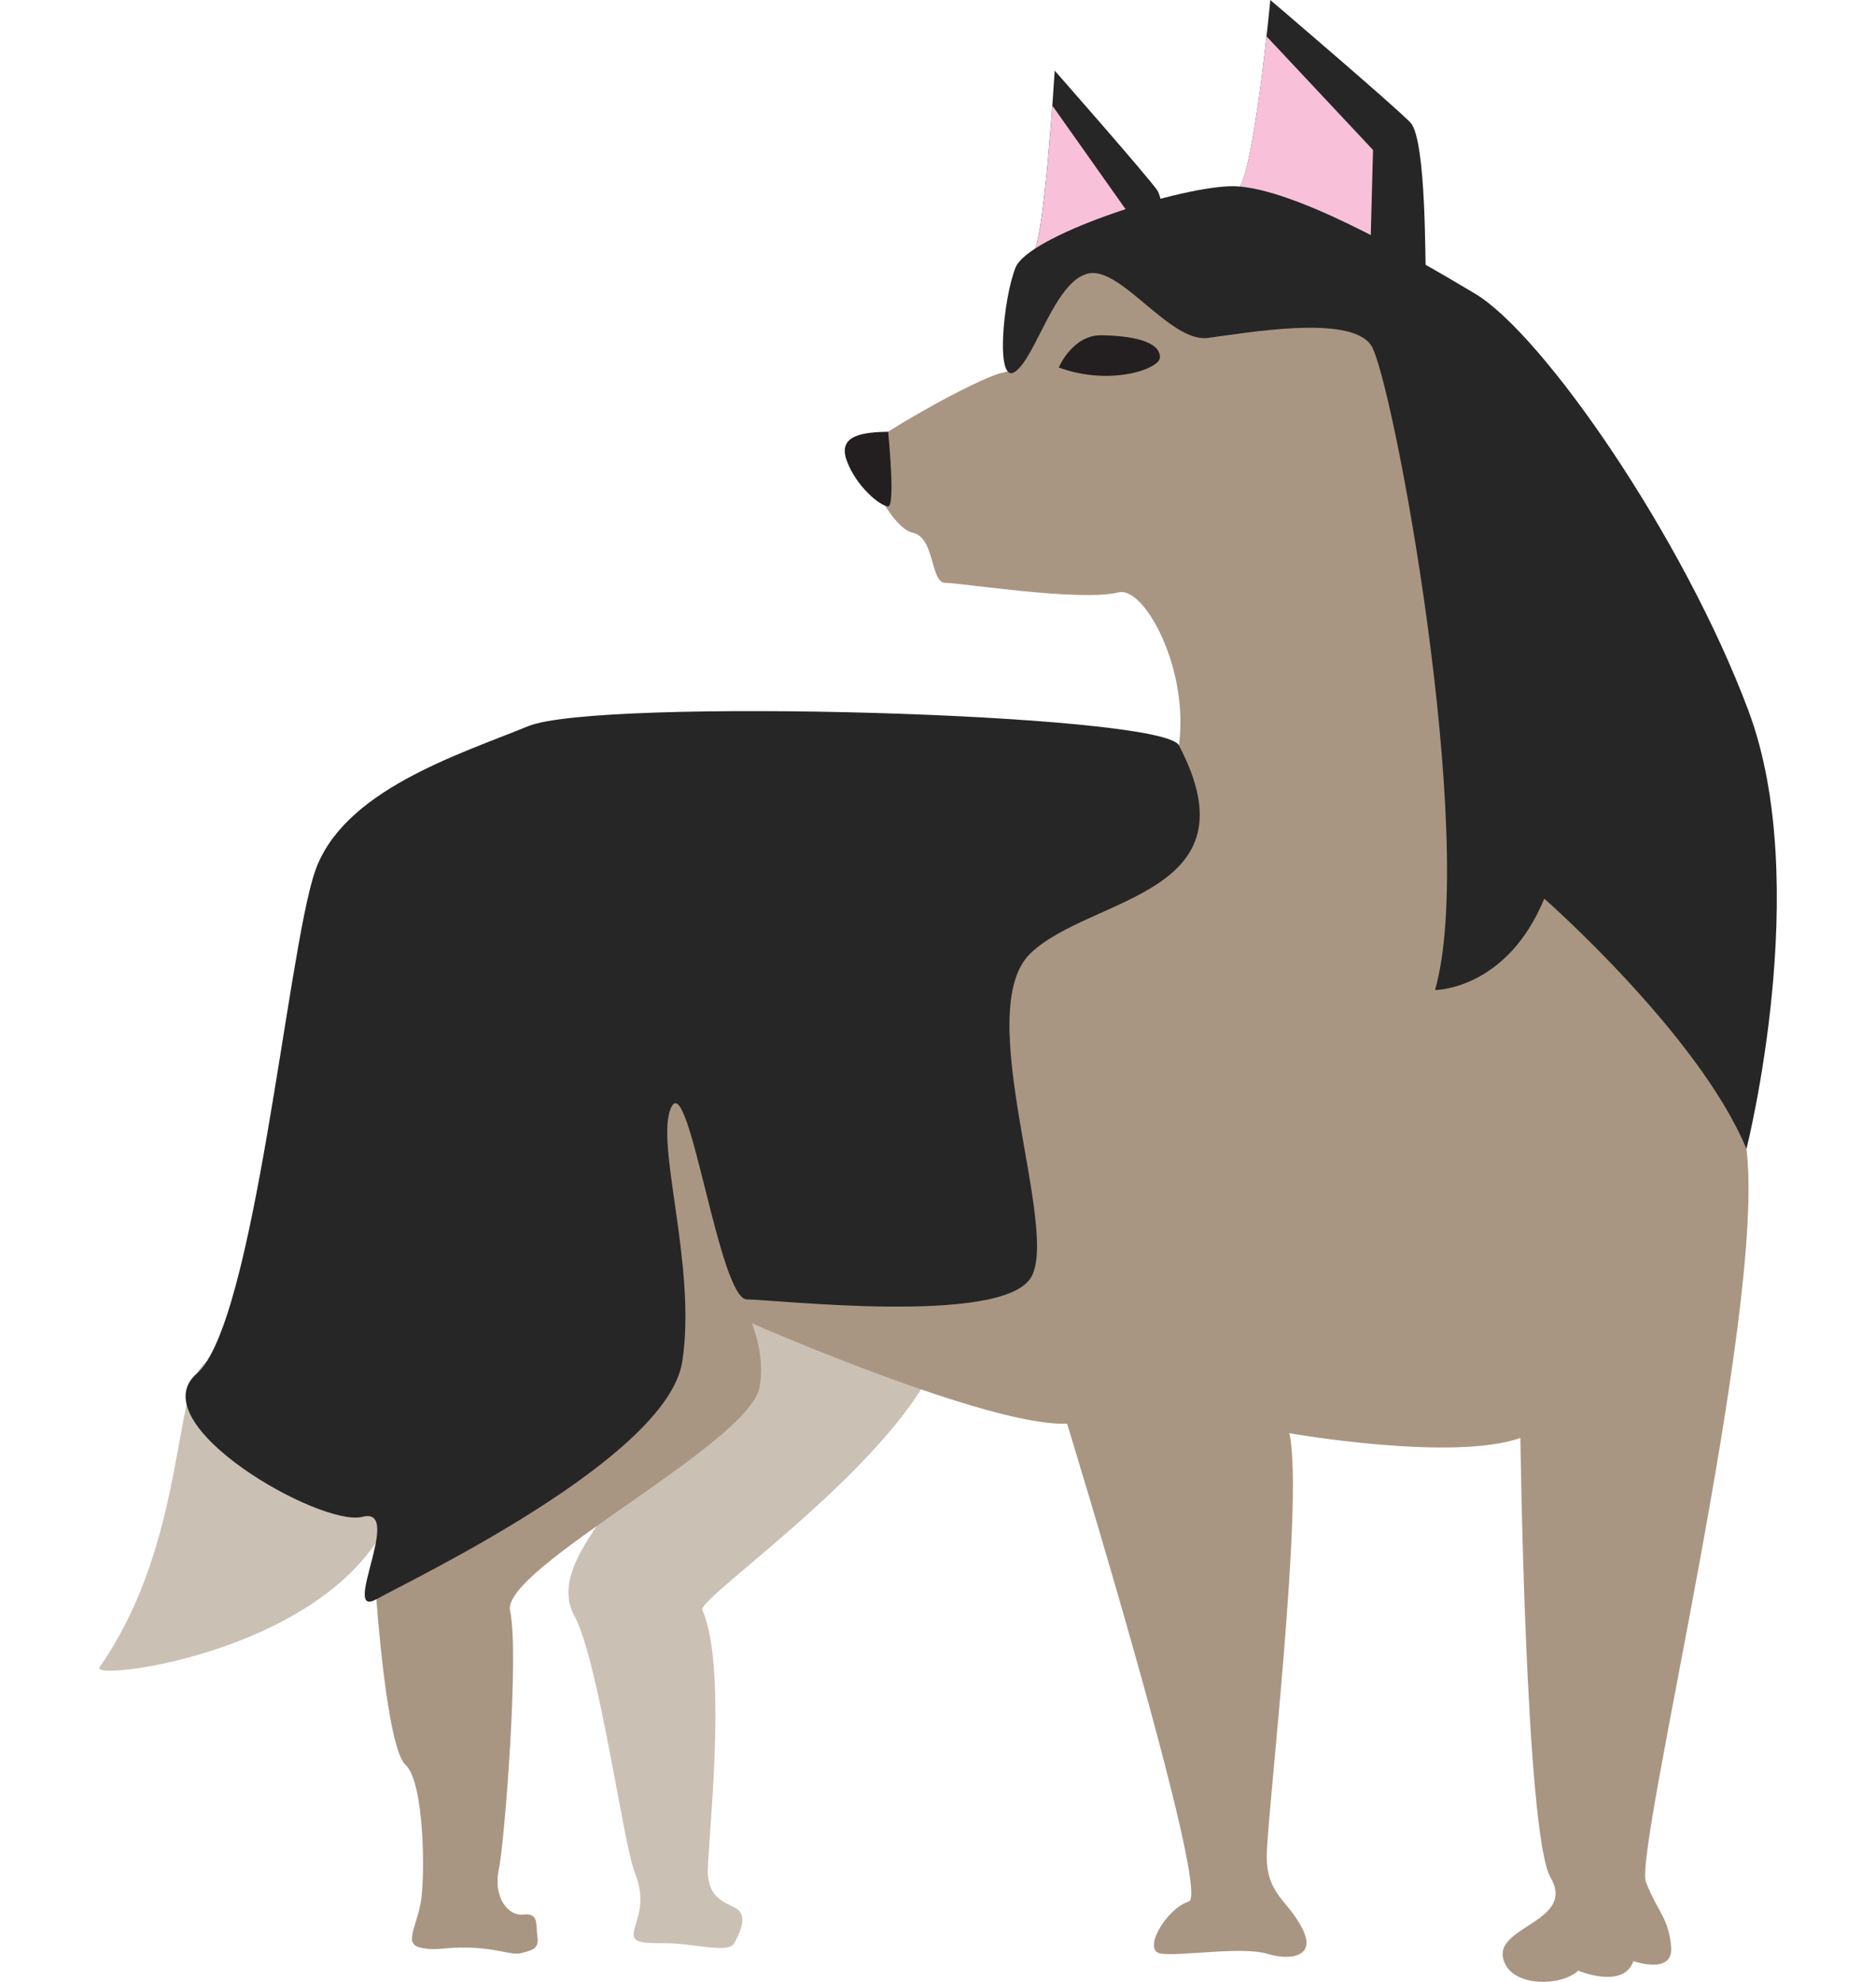<svg width="71" height="75" xmlns="http://www.w3.org/2000/svg" viewBox="0 0 1064.04 1256.88"><g id="Layer_2" data-name="Layer 2"><g id="Layer_2-2" data-name="Layer 2"><path d="M326.36,948.31c-1.49,12.93-40.62,47.72-25.09,76.12s31.06,144.3,38.23,162.48,2.39,27.27,0,36.36,3.58,9.09,20.31,9.09,39.43,6.82,43,0,9.56-18.18,0-22.72-15.53-8-16.73-20.46S399.64,1059,382.51,1021c-3.58-8,142.17-105.67,154.12-176.12s13.14-88.62-13.14-88.62-64.52-13.63-87.22,0-45.4,23.86-66.9,61.36S326.36,948.31,326.36,948.31Z" fill="#cbc0b4"/><path d="M679,211.16c-.51-2-.5-80.21-8.08-90.72s-64.89-75.66-64.89-75.66-6.61,110.31-13.92,115.74" fill="#262627"/><path d="M654.05,137,604.57,67h0c-2.36,32.5-7.22,89.68-12.43,93.55l58,33.79,3.42-.68Z" fill="#f8c1d9"/><path d="M841.46,171.7c-.67-2.1.51-83.24-9.84-94S742.79,0,742.79,0s-10.81,114.59-21,120.32" fill="#262627"/><path d="M807.93,95.11,740.38,23.05h0c-3.75,33.77-11.34,93.18-18.63,97.27l79.87,34.28,4.75-.75Z" fill="#f8c1d9"/><path d="M691.14,146.91c-23.89,10.6-82.83,10.6-90.79,39.39s-11.15,47-27.08,50-87.62,43.93-89.21,50,17.52,48.48,31.86,51.51,11.15,31.81,20.71,31.81,86,12.12,109.91,6.06,74.87,110.59,0,157.56S424.32,632.44,340.69,659.71,259.45,816.51,235.56,850.6s-59.74,163.61-59.74,163.61,6.57,94.3,18.52,105.1,12.55,71.58,9.56,87.49-10.75,26.13,0,28.4,13.74-.57,31.66,0,26.28,5.11,32.26,3.41,11.35-2.27,10.15-10.23,1.2-15.34-9-14.2-19.11-11.93-15.53-28.4,13.14-137.49,7.17-164.19S411.33,916.2,418.75,880.14c4.1-19.94-4.78-40.91-4.78-40.91s150.53,65.9,199.92,63.63c0,0,91.59,298.44,77.25,303s-30.26,31.44-17.52,33.14,51-4.73,66.91,0,31.85,1.7,22.3-16.48-22.3-21.21-22.3-45.45,23.89-225.72,14.33-268.14c0,0,103.54,18.18,146.55,3,0,0,3.19,251.48,19.12,278.75s-33.45,30.87-30.27,50.28,36.64,19.41,47.79,8.8c0,0,28.68,12.12,35.05-6.06,0,0,25.48,9.09,23.89-9.09s-8-21.21-15.93-40.9,76.46-362.07,63.72-465.09S1038.41,487.77,990.62,409,885.48,228.71,823.36,189.33,691.14,146.91,691.14,146.91Z" fill="#a99682"/><path d="M627.43,173.42c20.72-4.46,51.77,43.93,75.66,40.9s90-15.15,103.54,4.55,68.1,313.59,40.62,409c0,0,45.4,0,69.3-57.95,0,0,98,86,128.23,158.69,0,0,42.45-167.7,1.31-277.76S915.75,212.05,872.74,186.3s-119.47-69.69-156.11-68.18-127.43,31.82-135.4,51.51-13.14,75.75,0,65.9S606.32,178,627.43,173.42Z" fill="#262627"/><path d="M500.39,273.79s4.78,47.34,0,47.34S480.08,308.63,474.1,292,485.66,274.17,500.39,273.79Z" fill="#231f20"/><path d="M608.61,233.07s8.66-20.74,27.18-20.45,37,3.62,37,13.92C672.83,234.07,641,245,608.61,233.07Z" fill="#231f20"/><path d="M87.41,874.46s-11.54-27.27-25.48-3.41S50.67,985.39.2,1057.38c-7.17,10.23,180.4-13.63,192.35-125S87.41,874.46,87.41,874.46Z" fill="#cbc0b4"/><path d="M684.78,472.62c-10.7-20.32-368-30.3-412.58-12.12s-117.88,40.9-135.4,92.41S98.57,839.23,61.93,871.05s78.66,97.73,105.13,90.89-14.33,65.15,8.76,52.27,184.6-89.74,194-150.74-18-139.85-6.79-161.58,30.26,122.19,47.78,122.19,160.89,16.67,180-13.63-38.23-169.67,0-206S735,568.05,684.78,472.62Z" fill="#262627"/></g></g></svg>